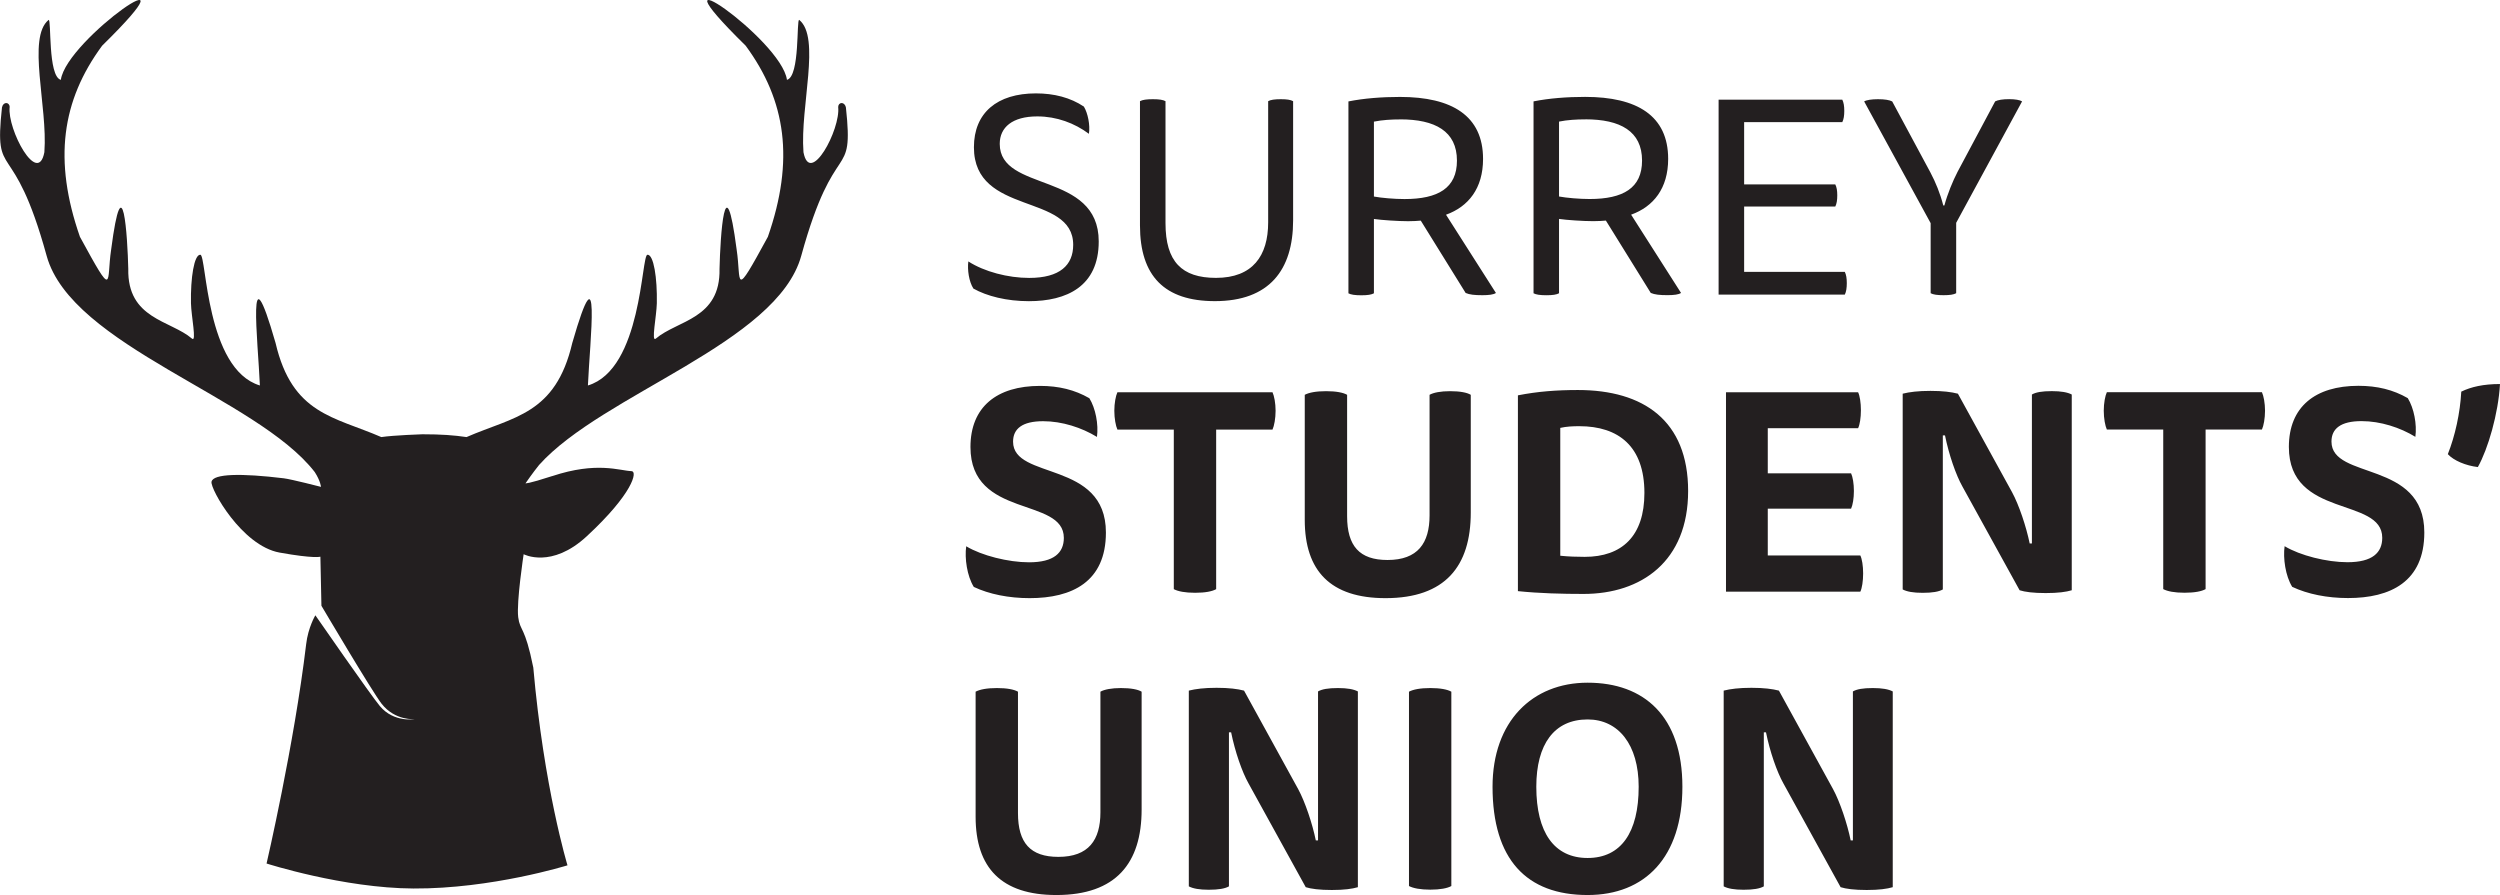 <?xml version="1.0" encoding="UTF-8"?><svg id="a" xmlns="http://www.w3.org/2000/svg" viewBox="0 0 606.13 217"><path d="m205.08,26.03c-.31-1.46-1.83-1.3-1.86-.1.6,5.47-6.84,19.34-8.42,10.96,0-.02,0-.04,0-.06-.83-10.99,4.24-27.71-1.02-32-.72-.36.22,13.69-2.98,14.53-1.35-9.91-35.27-33.07-10.01-8.28,9.81,13.32,11.86,27.76,5.38,46.34-8.49,15.58-6.37,11.01-7.57,3.07-2.83-21.65-3.97-3.06-4.15,4.69.25,12.21-10.22,12.44-15.45,16.92-1.16.99.18-5.44.25-8.58.12-6.11-.76-11.84-2.28-11.76-1.52.07-1.3,27.74-14.43,31.7.46-10.66,3.25-34.78-3.79-10.31-4.05,17.33-14.17,17.84-25.64,22.82-3.04-.45-6.16-.68-10.7-.68,0,0-6.92.23-9.96.68-11.47-4.98-21.59-5.49-25.64-22.82-7.04-24.47-4.25-.35-3.8,10.31-13.13-3.96-12.92-31.63-14.43-31.7-1.52-.07-2.4,5.65-2.28,11.76.07,3.15,1.42,9.58.25,8.58-5.23-4.48-15.7-4.72-15.45-16.92-.18-7.74-1.32-26.34-4.15-4.69-1.2,7.94.92,12.51-7.57-3.07-6.48-18.58-4.43-33.02,5.38-46.34,25.27-24.79-8.66-1.64-10.01,8.28-3.19-.84-2.25-14.89-2.97-14.53-5.27,4.3-.19,21.01-1.02,32,0,.02,0,.04,0,.06-1.58,8.38-9.03-5.49-8.42-10.96-.03-1.2-1.54-1.36-1.86.1-2,18.54,2.66,6.3,10.83,36,6.02,21.85,50.95,34.28,65,52.42,1.43,2.23,1.51,3.59,1.51,3.59,0,0-7.24-1.87-9.04-2.08-10.25-1.24-17.12-1.14-17.5.85-.32,1.71,7.33,15.49,16.49,17.16,8.44,1.52,9.91,1,9.91,1l.25,11.9s12.35,20.9,14.59,23.75c3.29,4.21,8.04,3.73,8.04,3.73,0,0-5.04.92-8.46-3.16-2.24-2.67-15.64-22.01-15.64-22.01,0,0-1.76,2.93-2.23,7-2.9,24.36-9.6,53.18-9.6,53.18,0,0,18.6,5.98,35.62,6.06,18.98.1,37.34-5.62,37.34-5.62,0,0-5.73-18.84-8.29-47.94-2.04-10.18-3.22-8.76-3.66-12.23-.45-3.65,1.32-15.26,1.32-15.26h0s6.72,3.6,15.31-4.36c11.17-10.34,12.35-15.73,10.86-15.78-2.92-.1-8.39-2.4-19.24,1.2-.01,0-.02,0-.03,0-5.99,1.95-6.45,1.75-6.45,1.75.26-.37,1.71-2.48,3.29-4.45,15.44-17.22,57.74-29.55,63.56-50.7,8.18-29.7,12.83-17.46,10.83-36" fill="#231f20"/><path d="m427.63,177.56h.54c.95,4.69,2.65,9.59,4.22,12.38l13.87,25.16c1.29.41,3.33.68,6.32.68s4.96-.27,6.32-.68v-47.46c-1.02-.54-2.58-.82-4.83-.82-2.38,0-3.88.27-4.83.82v36.11h-.54c-.82-4.01-2.58-9.32-4.28-12.44l-13.12-23.87c-1.56-.41-3.67-.68-6.66-.68s-5.1.27-6.73.68v47.46c1.02.54,2.58.82,4.83.82,2.38,0,3.94-.27,4.9-.82v-37.33Zm-55.15,13.19c0-10.34,4.35-16.32,12.44-16.32,7.48,0,12.38,6.12,12.38,16.32,0,11.08-4.28,17.27-12.38,17.27s-12.44-6.19-12.44-17.27m12.44-25.23c-13.4,0-23.05,9.38-23.05,25.23,0,17.61,8.23,26.25,23.05,26.25,13.94,0,22.98-9.18,22.98-26.25s-9.25-25.23-22.98-25.23m-43.31,49.3c1.02.54,2.79.88,5.17.88s4.15-.34,5.1-.88v-47.12c-.95-.54-2.65-.88-5.1-.88s-4.15.34-5.17.88v47.12Zm-43.66-37.26h.54c.95,4.69,2.65,9.59,4.22,12.38l13.87,25.16c1.29.41,3.33.68,6.32.68s4.96-.27,6.32-.68v-47.46c-1.02-.54-2.58-.82-4.83-.82-2.38,0-3.88.27-4.83.82v36.11h-.54c-.82-4.01-2.58-9.32-4.28-12.44l-13.12-23.87c-1.56-.41-3.67-.68-6.66-.68s-5.1.27-6.73.68v47.46c1.02.54,2.58.82,4.83.82,2.38,0,3.94-.27,4.9-.82v-37.33Zm-51.14-9.86c-.95-.54-2.65-.88-5.1-.88s-4.15.34-5.17.88v30.33c0,12.38,6.26,18.97,19.58,18.97,14.48,0,20.67-7.75,20.67-20.74v-28.56c-.88-.54-2.58-.88-5.03-.88-2.24,0-4.01.34-4.96.88v29.24c0,6.73-2.86,10.81-10.2,10.81-6.8,0-9.79-3.4-9.79-10.61v-29.44Z" fill="#231f20"/><path d="m596.74,94.95c-.27,5.17-1.5,10.74-3.26,15.16,1.43,1.56,4.35,2.79,7.28,3.13,2.45-4.35,4.96-12.92,5.37-20.13-4.01,0-7,.68-9.38,1.84m-42.84,37.47c-.41,2.92.2,7.21,1.84,9.86,3.74,1.77,8.5,2.72,13.53,2.72,10.27,0,18.5-3.94,18.5-15.91,0-17.61-22.51-12.65-22.51-22.03,0-3.13,2.24-4.96,7.28-4.96,4.62,0,9.38,1.56,13.06,3.81.41-3.06-.34-6.94-1.84-9.38-3.54-2.04-7.41-2.99-11.97-2.99-10.47,0-16.86,5.1-16.86,14.82,0,17.41,22.64,12.04,22.64,22.03,0,3.6-2.38,5.92-8.43,5.92-5.03,0-11.49-1.63-15.23-3.88m-5.51-28.29c.41-.88.75-2.72.75-4.56s-.34-3.6-.75-4.49h-37.6c-.41.88-.75,2.65-.75,4.49s.34,3.67.75,4.56h13.67v38.69c1.02.54,2.72.88,5.17.88s4.15-.34,5.1-.88v-38.69h13.67Zm-77.38,1.43h.54c.95,4.69,2.65,9.59,4.22,12.38l13.87,25.16c1.29.41,3.33.68,6.32.68s4.96-.27,6.32-.68v-47.46c-1.02-.54-2.58-.82-4.83-.82-2.38,0-3.88.27-4.83.82v36.11h-.54c-.82-4.01-2.58-9.32-4.28-12.44l-13.12-23.87c-1.56-.41-3.67-.68-6.66-.68s-5.1.27-6.73.68v47.46c1.02.54,2.58.82,4.83.82,2.38,0,3.94-.27,4.9-.82v-37.33Zm-52.56-10.47v48.35h32.57c.41-.82.68-2.58.68-4.42s-.27-3.54-.68-4.35h-22.44v-11.36h20.2c.41-.88.68-2.52.68-4.28s-.27-3.4-.68-4.28h-20.2v-10.95h21.9c.41-.82.68-2.52.68-4.35s-.27-3.54-.68-4.35h-32.03Zm-40.18,8.64c1.5-.34,3.06-.41,4.62-.41,9.52,0,15.78,4.9,15.78,16.18,0,10.47-5.44,15.5-14.48,15.5-1.9,0-4.01-.07-5.92-.27v-31.01Zm-10.27,39.58c5.17.54,10.81.68,15.91.68,14.01,0,25.36-7.89,25.36-24.96s-10.81-24.48-26.72-24.48c-5.1,0-9.72.34-14.55,1.29v47.46Zm-41.41-47.6c-.95-.54-2.65-.88-5.1-.88s-4.15.34-5.17.88v30.33c0,12.38,6.26,18.97,19.58,18.97,14.48,0,20.67-7.75,20.67-20.74v-28.56c-.88-.54-2.58-.88-5.03-.88-2.24,0-4.01.34-4.96.88v29.24c0,6.73-2.86,10.81-10.2,10.81-6.8,0-9.79-3.4-9.79-10.61v-29.44Zm-18.09,8.43c.41-.88.75-2.72.75-4.56s-.34-3.6-.75-4.49h-37.6c-.41.88-.75,2.65-.75,4.49s.34,3.67.75,4.56h13.67v38.69c1.02.54,2.72.88,5.17.88s4.15-.34,5.1-.88v-38.69h13.67Zm-74.26,28.29c-.41,2.92.2,7.21,1.84,9.86,3.74,1.77,8.5,2.72,13.53,2.72,10.27,0,18.5-3.94,18.5-15.91,0-17.61-22.51-12.65-22.51-22.03,0-3.13,2.24-4.96,7.28-4.96,4.62,0,9.38,1.56,13.06,3.81.41-3.06-.34-6.94-1.84-9.38-3.54-2.04-7.41-2.99-11.97-2.99-10.47,0-16.86,5.1-16.86,14.82,0,17.41,22.64,12.04,22.64,22.03,0,3.6-2.38,5.92-8.43,5.92-5.03,0-11.49-1.63-15.23-3.88" fill="#231f20"/><path d="m468.09,54.09v17c.61.34,1.63.48,3.13.48s2.45-.14,3.06-.48v-17.07l15.98-29.44c-.54-.34-1.7-.54-3.13-.54-1.63,0-2.72.2-3.4.54l-9.11,17.07c-1.16,2.24-2.45,5.37-3.2,8.16h-.27c-.75-2.92-1.84-5.58-3.13-8.02l-9.25-17.2c-.68-.34-1.77-.54-3.47-.54-1.5,0-2.79.2-3.33.54l16.12,29.51Zm-51.41-29.92v47.26h30.6c.34-.68.48-1.63.48-2.79s-.14-2.04-.48-2.72h-24.41v-15.84h22.1c.34-.68.48-1.56.48-2.72s-.14-1.97-.48-2.65h-22.1v-15.1h23.8c.34-.68.48-1.56.48-2.72s-.14-2.04-.48-2.72h-29.99Zm-32.3,4.76c8.43,0,13.74,2.86,13.74,10,0,6.66-4.56,9.32-12.72,9.32-2.45,0-5.58-.27-7.41-.61v-18.16c2.04-.41,4.22-.54,6.39-.54m-12.58,42.16c.61.34,1.63.48,3.13.48s2.45-.14,3.06-.48v-18.02c1.84.27,5.85.54,8.3.54,1.02,0,2.52-.07,3.06-.14l10.88,17.54c.95.41,2.11.54,4.08.54,1.5,0,2.72-.14,3.26-.54l-12.1-18.97c5.44-1.97,8.98-6.39,8.98-13.53,0-10.47-7.55-15.03-20.13-15.03-4.42,0-8.77.34-12.51,1.09v46.51Zm-32.3-42.16c8.43,0,13.74,2.86,13.74,10,0,6.66-4.56,9.32-12.72,9.32-2.45,0-5.58-.27-7.41-.61v-18.16c2.04-.41,4.22-.54,6.39-.54m-12.58,42.16c.61.34,1.63.48,3.13.48s2.45-.14,3.06-.48v-18.02c1.84.27,5.85.54,8.3.54,1.02,0,2.52-.07,3.06-.14l10.88,17.54c.95.41,2.11.54,4.08.54,1.5,0,2.72-.14,3.26-.54l-12.1-18.97c5.44-1.97,8.98-6.39,8.98-13.53,0-10.47-7.55-15.03-20.13-15.03-4.42,0-8.77.34-12.51,1.09v46.51Zm-44.34-46.58c-.61-.34-1.56-.48-3.06-.48s-2.52.14-3.13.48v30.12c0,12.31,5.98,18.36,18.16,18.36,13.19,0,18.97-7.55,18.97-19.58v-28.9c-.61-.34-1.5-.48-2.99-.48s-2.45.14-3.06.48v29.38c0,8.09-3.74,13.46-12.65,13.46-8.3,0-12.24-3.94-12.24-13.26v-29.58Zm-47.8,38.83c-.27,2.04.14,4.9,1.22,6.6,3.26,1.84,8.09,3.06,13.46,3.06,9.11,0,16.93-3.54,16.93-14.48,0-17.07-24-11.83-24-23.66,0-4.01,3.06-6.66,9.11-6.66,4.69,0,9.04,1.63,12.51,4.22.34-2.11-.27-5.03-1.22-6.6-3.26-2.18-7.21-3.2-11.63-3.2-9.38,0-15.03,4.69-15.03,13.06,0,16.73,24.07,10.95,24.07,23.66,0,4.9-3.2,8.02-10.68,8.02-5.1,0-10.88-1.5-14.76-4.01" fill="#231f20"/></svg>